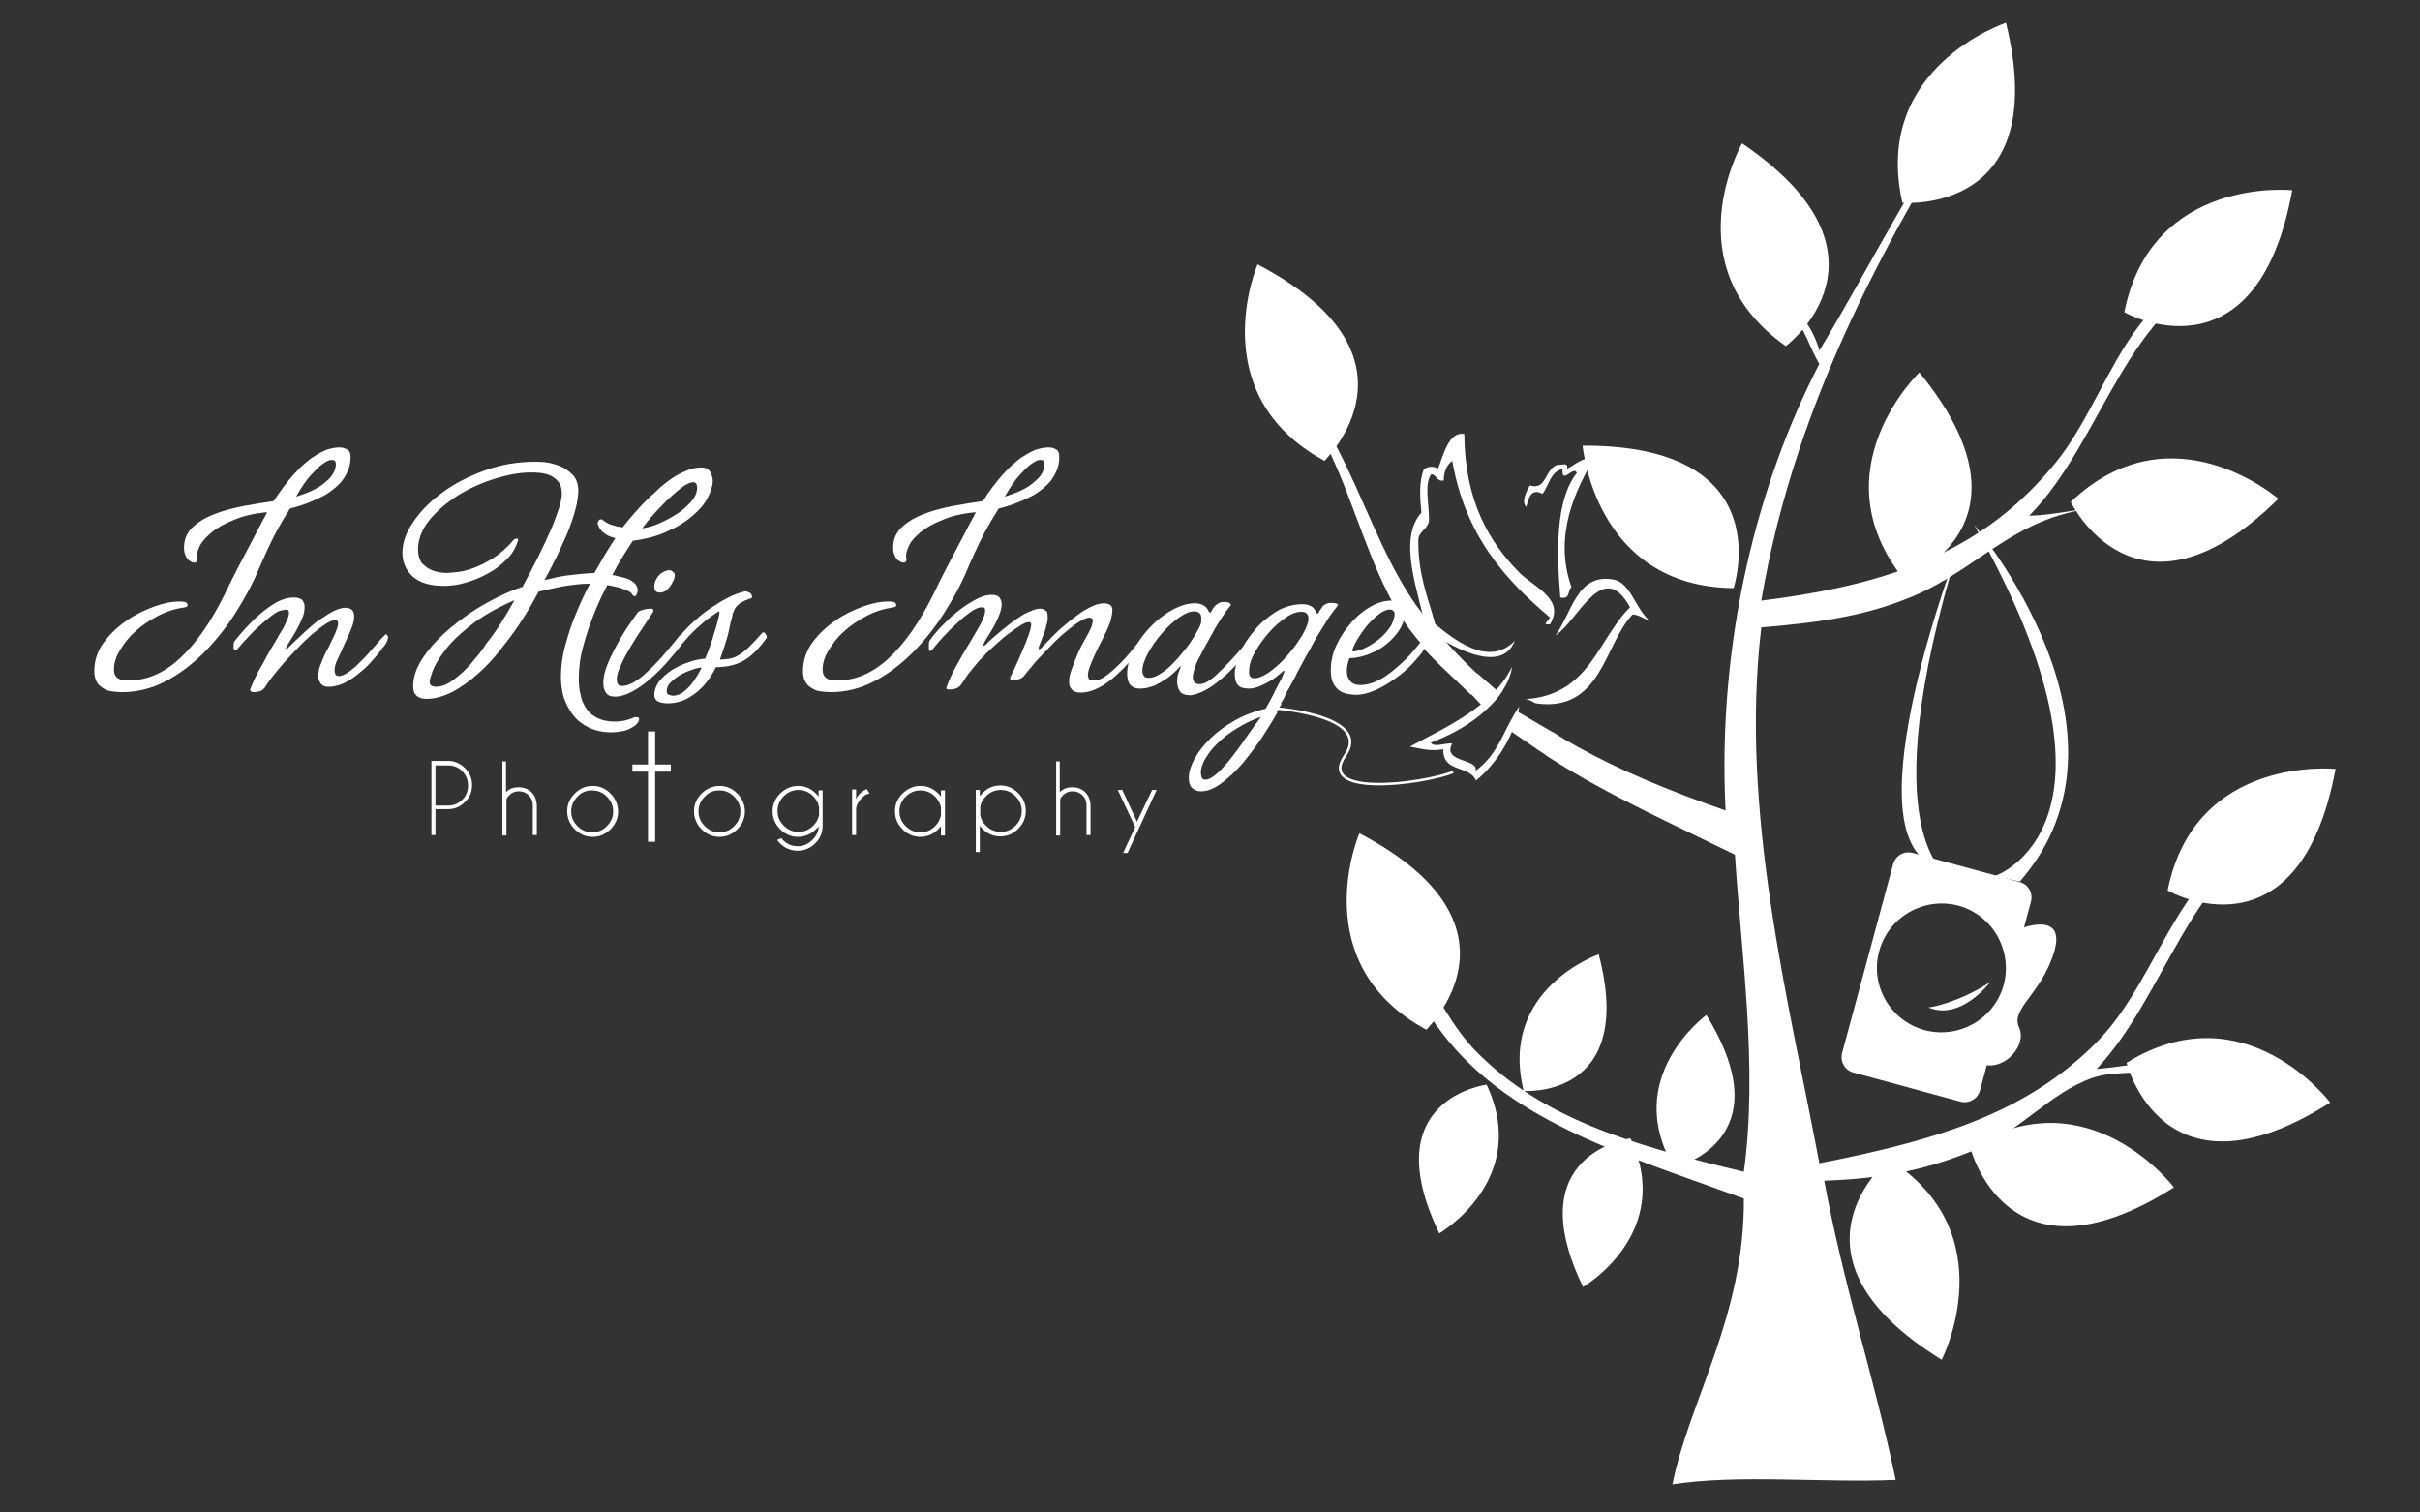 <?xml version="1.0" encoding="utf-8"?>
<!-- Generator: Adobe Illustrator 15.1.0, SVG Export Plug-In . SVG Version: 6.00 Build 0)  -->
<!DOCTYPE svg PUBLIC "-//W3C//DTD SVG 1.1//EN" "http://www.w3.org/Graphics/SVG/1.1/DTD/svg11.dtd">
<svg version="1.1" id="Layer_1" xmlns="http://www.w3.org/2000/svg" xmlns:xlink="http://www.w3.org/1999/xlink" x="0px" y="0px"
	 width="1920px" height="1200px" viewBox="0 0 1920 1200" enable-background="new 0 0 1920 1200" xml:space="preserve">
<rect x="0" y="0" width="1920" height="1200" fill="#333333" stroke="none"/>
<path fill="#FFFFFF" d="M1663.454,848.185c22.675-2.126,43.225-6.378,67.316-7.086c-23.737,14.88-48.538,6.377-70.859,14.172
	c-33.304,11.691-57.042,42.161-92.116,56.687c-35.43,14.526-68.379,23.029-120.461,24.801
	c15.234,82.905,39.682,156.245,56.688,237.379c-57.75,2.479-125.066-4.606-177.148,3.543
	c13.464-66.607,57.396-133.924,56.688-226.75c-96.723-35.43-190.965-62.002-244.464-138.175
	c-23.384-33.304-25.155-79.008-70.859-92.117c51.373,7.44,65.545,75.465,102.746,113.375
	c52.436,53.498,123.649,74.401,212.577,95.659c11.338-83.259-2.126-172.896-7.086-251.55
	c-48.893-24.092-99.557-46.767-144.198-75.11c-1.771-1.063-3.188-2.126-4.96-3.188l-5.669-3.897l-22.675-15.589l5.314-15.589
	l26.572,15.589l2.125,1.062c6.023,3.897,12.4,7.44,18.424,10.983c34.367,19.132,72.985,35.075,117.626,50.664
	c-6.731-136.05,26.218-261.471,74.402-354.296c-7.44-12.4-11.691-28.344-21.258-38.972c7.086-4.606,18.424,16.652,21.258,28.343
	c42.161-69.796,78.653-145.615,127.547-209.034c-68.024,111.249-145.97,243.756-173.605,407.44
	c105.935-13.109,177.856-40.744,233.835-109.832c43.579-53.853,56.334-141.718,141.719-155.89
	c-87.511,32.95-103.454,137.466-162.976,198.406c24.092-0.709,42.515-7.086,66.962-7.086
	c-74.757,1.771-102.746,47.121-159.079,70.859c-35.43,14.88-69.442,20.549-120.461,24.801
	c-17.36,146.678,21.967,296.545,46.059,425.154c100.266-19.486,166.165-42.161,219.663-95.659
	c53.854-53.854,65.899-154.119,155.891-173.605C1737.148,688.396,1719.787,787.954,1663.454,848.185z"/>
<path fill="#FFFFFF" d="M1601.453,737.29c0,0,38.264-15.943,28.344,17.715c-9.921,33.304-34.722,45.35-27.99,59.876
	c6.732,14.172-10.629,33.304-26.572,30.114"/>
<path d="M1221.647,595.926l5.669,3.897C1225.19,598.76,1223.419,597.343,1221.647,595.926L1221.647,595.926z"/>
<path d="M1232.984,581.399l-2.125-1.062l0,0C1231.567,580.69,1232.276,581.045,1232.984,581.399z"/>
<path fill="#FFFFFF" d="M1078.512,661.116c0,0-44.287,103.1,53.145,155.89C1131.656,816.652,1218.459,734.455,1078.512,661.116z"/>
<path fill="#FFFFFF" d="M1591.532,18.069c0,0-106.644,35.075-82.196,142.781C1509.336,160.851,1628.733,171.479,1591.532,18.069z"/>
<path fill="#FFFFFF" d="M1382.144,113.729c0,0-55.625,97.431,34.721,160.85C1416.864,274.579,1512.879,202.657,1382.144,113.729z"/>
<path fill="#FFFFFF" d="M1255.66,353.587c0,0,9.211,111.958,119.752,113.021C1375.412,466.607,1413.676,352.879,1255.66,353.587z"/>
<path fill="#FFFFFF" d="M1818.636,150.93c0,0-111.603-11.692-133.215,96.723C1685.421,248.007,1790.293,306.466,1818.636,150.93z"/>
<path fill="#FFFFFF" d="M1522.799,295.483c0,0-81.134,77.59-12.4,164.039C1510.398,459.521,1622.711,417.715,1522.799,295.483z"/>
<path fill="#FFFFFF" d="M1807.652,395.748c0,0-84.676-73.693-164.747,2.48C1642.905,398.229,1694.986,506.643,1807.652,395.748z"/>
<path fill="#FFFFFF" d="M1853.003,610.098c0,0-111.604-11.692-133.216,96.368C1719.787,706.82,1823.95,765.633,1853.003,610.098z"/>
<path fill="#FFFFFF" d="M1848.751,874.756c0,0-67.671-89.637-161.559-31.532C1687.192,842.87,1715.536,959.433,1848.751,874.756z"/>
<path fill="#FFFFFF" d="M1268.414,757.13c0,0-79.716,27.636-59.521,108.415C1208.893,865.545,1298.529,872.276,1268.414,757.13z"/>
<path fill="#FFFFFF" d="M1353.8,805.314c0,0-68.024,49.602-25.51,121.169C1328.29,926.129,1416.156,906.289,1353.8,805.314z"/>
<path fill="#FFFFFF" d="M1141.931,978.565c0,0,72.985-42.516,37.556-117.98C1179.486,860.585,1090.204,871.567,1141.931,978.565z"/>
<path fill="#FFFFFF" d="M1256.014,1021.081c0,0,72.985-42.516,37.556-117.981C1293.569,903.454,1204.287,914.438,1256.014,1021.081z
	"/>
<g>
	<path fill="#FFFFFF" d="M278.158,362.799c0,3.897-0.708,7.44-2.126,10.629c-1.417,3.188-3.188,6.377-5.314,8.857
		c-2.125,2.48-4.96,4.96-7.794,7.086c-2.834,2.126-5.668,3.897-8.857,5.314c-7.086,3.543-15.234,6.731-24.092,8.857
		c-1.063,1.771-2.126,3.897-3.897,6.377c-1.417,2.48-3.188,5.314-5.314,9.212c-2.126,3.543-4.251,8.149-6.731,13.109
		c-2.48,5.314-5.314,11.337-8.503,18.777c-4.96,12.046-11.337,23.738-18.777,35.43c-7.44,11.691-15.943,22.32-25.155,31.532
		c-9.211,9.212-19.486,17.006-30.469,22.675c-10.983,5.669-22.321,8.503-34.367,8.503c-2.834,0-5.669-0.354-8.503-0.708
		c-2.834-0.354-4.96-1.417-7.085-2.835c-2.126-1.417-3.543-2.834-4.606-4.96s-1.771-4.605-1.771-8.148
		c0-8.149,2.48-15.943,7.44-22.675c4.96-6.732,10.983-12.4,18.069-17.361c7.086-4.96,14.526-8.503,22.321-11.337
		c7.794-2.834,14.172-3.897,19.486-3.897c3.543,0,5.314,0.354,6.023,1.063c0.354,0.708,0.709,1.417,0.709,1.771
		c0,0.708-0.354,1.062-1.063,1.417c-0.354,0-0.708,0.354-1.063,0.354c-7.44,1.062-14.526,3.188-21.258,6.731
		c-6.731,3.543-12.754,7.439-18.069,12.4c-5.314,4.605-9.212,9.92-12.4,15.234c-3.189,5.314-4.606,10.274-4.606,14.881
		c0,3.543,1.063,5.668,3.188,7.086c2.126,1.417,4.606,1.771,7.795,1.771c14.88,0,28.344-5.669,41.098-17.361
		c12.754-11.691,24.446-28.344,35.43-50.31c3.897-8.148,7.794-15.943,11.692-23.384c3.897-7.44,7.44-14.172,10.629-20.194
		c3.188-6.023,5.668-10.983,7.794-14.881c2.125-3.897,3.543-6.377,3.897-7.44c-10.983,1.063-19.84,3.189-26.926,6.378
		c-7.086,2.834-12.755,6.022-17.006,9.565s-7.44,7.086-9.212,10.275c-1.771,3.543-2.48,6.377-2.48,8.503
		c0,1.062,0,2.126,0.354,2.479c0,1.771-0.708,2.835-2.48,2.835c-0.354,0-1.063,0-1.771-0.354c-1.063-0.354-1.771-1.062-2.834-1.771
		c-1.063-1.062-1.771-2.126-2.48-3.897c-0.708-1.417-1.063-3.543-1.063-6.022c0-6.732,2.48-12.047,7.086-16.298
		c4.606-4.252,10.629-7.795,17.36-10.274c7.086-2.835,14.526-4.606,23.029-6.378c8.503-1.417,16.298-2.834,23.738-3.897
		c4.96-7.794,10.274-14.88,15.943-21.258c2.48-2.479,4.96-5.313,7.794-7.794s5.669-4.96,8.857-6.731
		c3.189-2.126,6.023-3.543,9.566-4.96c3.189-1.063,6.732-1.771,9.92-1.771c1.771,0,3.897,0.354,5.669,1.417
		C277.095,357.13,278.158,359.256,278.158,362.799z M266.466,367.759c0-0.708-0.354-1.417-0.708-2.126
		c-0.354-0.354-1.417-0.708-2.834-0.708c-2.125,0-4.605,1.417-7.44,3.543c-2.48,1.771-5.314,4.605-8.857,8.503
		s-7.44,9.566-11.692,17.006c6.023-1.771,11.337-3.896,15.943-6.377c3.897-2.126,7.44-4.96,10.629-8.148
		C264.694,375.908,266.466,372.365,266.466,367.759z"/>
	<path fill="#FFFFFF" d="M307.918,505.58c0,0.709-0.354,1.771-0.708,2.834c-0.354,1.063-1.063,2.48-2.48,4.252
		c-1.417,1.417-2.48,3.188-3.543,4.605c-1.063,1.418-2.48,2.835-3.543,4.252c-4.251,4.96-7.794,8.857-11.692,11.691
		c-3.543,3.189-6.731,5.314-9.92,7.086c-2.834,1.771-5.668,2.835-8.148,3.543c-2.48,0.709-4.606,1.063-6.732,1.063
		c-2.125,0-3.897-0.354-4.96-1.063c-1.063-0.708-2.126-1.771-2.48-2.834c-0.708-1.062-1.063-2.126-1.063-3.188
		c0-1.063,0-1.771,0-2.126c0-3.188,0.708-6.731,2.48-10.274c1.417-3.897,3.189-7.795,5.314-11.338
		c1.771-3.897,3.543-7.44,5.314-10.983c1.417-3.543,2.48-6.377,2.48-8.503c0-1.062-0.354-1.771-0.708-2.126
		c-0.354-0.354-1.063-0.354-1.771-0.354c-2.126,0-4.606,1.062-7.794,3.188c-3.189,2.126-6.377,4.605-10.274,7.794
		c-3.543,3.189-7.44,6.732-11.338,10.983c-3.897,3.897-7.44,7.795-10.983,11.692c-3.189,3.896-6.377,7.439-8.857,10.629
		c-2.48,3.188-4.251,5.668-5.314,7.439c-1.417,2.48-3.189,4.252-5.314,4.606c-2.126,0.708-3.543,0.708-4.606,0.708
		c-1.417,0-2.126-0.354-2.48-1.062c-0.354-0.354-0.354-0.709-0.354-1.062c2.48-6.378,5.669-13.109,9.92-20.195
		c3.897-7.44,7.794-14.172,11.692-20.549c1.417-2.835,3.188-5.314,4.606-7.795c1.062-2.126,2.125-4.252,3.188-6.731
		c1.063-2.126,1.417-4.252,1.417-5.669s-0.708-2.479-1.771-2.479c-0.708,0-2.48,0.354-4.251,0.708
		c-2.125,0.354-4.606,1.771-7.794,4.252c-2.834,2.125-5.314,4.251-8.149,6.731c-2.834,2.479-5.668,4.96-8.149,7.794
		c-2.48,2.48-4.605,4.961-6.731,7.086c-1.771,2.126-3.188,3.897-4.251,4.961c-0.354,0.354-0.708,0.708-1.417,0.708
		c-0.354,0-0.709-0.354-1.063-0.708c0-0.354-0.354-0.354-0.354-0.709v-0.709v-0.354c0-0.354,0-0.354,0-0.709
		c0-0.709,0-1.062,0-1.771s0.354-1.417,0.709-2.126c4.96-6.377,10.274-12.046,15.589-17.36c4.605-4.251,9.566-8.503,15.234-12.046
		c5.669-3.543,10.983-5.314,16.298-5.314c3.188,0,5.314,0.709,6.731,2.126c1.063,1.417,1.771,3.188,1.771,5.314
		c0,3.543-0.708,6.731-2.48,10.274c-1.417,3.543-3.188,6.731-4.96,9.92s-3.543,5.669-4.96,8.149c-1.417,2.125-2.48,3.896-2.48,4.605
		c0,0.354,0,0.354,0.354,0.354c0.708,0,1.063-0.354,1.417-0.709c0.354-0.354,1.417-1.417,2.834-2.834
		c1.771-1.771,3.897-3.897,6.377-6.023c2.48-2.479,5.314-4.96,8.503-7.794c3.189-2.835,6.377-5.314,9.92-7.44
		c3.188-2.126,6.377-4.252,9.566-5.669c3.188-1.417,6.023-2.126,8.503-2.126c1.417,0,3.189,0.354,4.606,1.418
		c1.417,1.062,2.126,2.834,2.126,5.314c0,2.834-0.709,6.377-2.48,10.274c-1.417,3.896-3.188,7.794-5.314,12.046
		c-1.771,4.251-3.543,8.148-5.314,11.691s-2.48,6.731-2.48,9.212c0,0.709,0.354,1.771,0.708,2.834
		c0.354,1.063,1.417,1.418,3.189,1.418c0.708,0,2.125-0.354,3.543-1.063c1.417-0.708,3.543-1.771,6.023-3.897
		c2.48-1.771,5.314-4.605,8.857-8.148s7.794-8.503,12.755-14.172c1.062-1.417,2.125-2.48,3.188-3.543s1.771-1.771,2.126-2.126
		l0.354-0.354c0.354,0,0.708,0.354,0.708,0.709c0,0,0.354,0.354,0.354,0.709C307.918,504.163,307.918,504.871,307.918,505.58z"/>
	<path fill="#FFFFFF" d="M565.491,381.576c0,3.897-1.417,8.149-3.897,13.109c-2.479,4.96-6.377,9.566-11.691,14.172
		s-11.691,8.857-19.84,12.4c-7.795,3.897-17.361,6.377-27.99,7.794c-2.479,3.897-5.314,8.149-8.148,12.755
		c-2.834,4.606-5.669,9.566-8.148,14.526c1.417,0,3.188,0.354,5.314,1.062c2.125,0.354,4.605,1.063,6.731,1.771
		c2.126,0.709,3.897,2.126,5.669,3.543c1.417,1.418,2.479,3.543,2.479,5.669c0,0.709-0.354,1.771-0.708,2.835
		c-0.354,1.062-1.063,1.771-1.771,1.771c-0.354,0-0.709,0-1.063-0.354l-0.354-0.354c-0.354-0.709-1.062-1.771-2.125-2.48
		c-1.063-0.708-2.48-1.417-3.897-1.771c-1.417-0.708-3.188-1.417-4.606-1.771c-1.417-0.354-3.188-0.708-4.605-1.062
		s-3.188-0.709-4.96-1.062c-4.252,8.148-8.149,16.297-11.338,24.8c-2.834,7.44-5.669,15.235-7.794,23.738
		c-2.48,8.503-3.543,17.006-3.543,25.51c0,4.605,0.354,9.211,1.417,13.108c0.708,4.252,2.479,7.795,4.605,10.983
		s5.314,5.669,8.857,7.44s8.149,2.834,14.172,2.834c4.606,0,9.921-1.062,15.235-3.543h0.354c0,0,0.354,0,0.709,0s0.354,0,0.709,0
		c1.062,0,1.771,0.354,1.771,1.417c0,1.417-0.709,2.835-2.126,4.252s-3.188,2.479-5.314,3.543c-2.126,1.062-4.606,1.771-7.086,2.126
		c-2.48,0.354-4.96,0.708-7.44,0.708c-7.086,0-12.755-1.417-18.069-3.897c-4.96-2.479-9.212-5.668-12.4-9.92
		s-5.669-8.857-7.44-14.172c-1.417-5.314-2.125-10.629-2.125-15.943c0-8.148,1.062-16.651,3.543-25.509
		c2.479-8.857,4.96-16.652,8.148-24.093c3.188-8.148,7.086-16.298,11.338-24.446c-7.44,0-14.526,1.063-21.612,2.126
		c-7.086,1.417-13.464,2.834-19.132,4.252c-1.063,1.771-2.835,5.313-5.669,10.274c-2.835,4.96-6.378,10.629-10.629,17.006
		c-4.252,6.377-9.212,12.755-14.526,19.486s-11.337,13.109-17.36,18.424c-6.377,5.668-12.755,10.274-19.84,14.171
		c-7.086,3.543-13.818,5.669-20.904,5.669c-3.188,0-6.023-0.708-7.794-2.479c-1.771-1.417-2.834-3.897-2.834-7.44
		c0-7.795,2.834-15.589,8.503-23.738c5.668-8.148,13.109-15.943,21.612-23.029c8.857-7.439,18.069-13.817,28.344-19.486
		c10.274-5.668,19.486-9.92,28.344-12.754c4.605-8.503,8.857-16.652,12.755-24.446c3.896-7.795,7.086-14.881,9.92-21.258
		c2.834-6.378,4.605-12.047,6.377-17.007c1.418-4.96,2.126-8.503,2.126-10.629c0-4.251-0.708-7.439-2.479-9.565
		c-1.771-2.48-3.897-3.897-6.378-5.314c-2.479-1.063-5.314-1.771-8.148-2.126c-2.835-0.354-5.669-0.354-8.149-0.354
		c-8.148,0-17.714,1.771-27.989,4.96c-10.275,3.189-19.841,7.44-29.052,13.109c-8.857,5.669-16.652,12.046-22.675,19.486
		c-6.023,7.44-9.212,15.234-9.212,23.737c0,2.126,0.354,4.606,1.063,6.732c0.708,2.125,1.771,4.251,3.897,5.668
		c1.771,1.771,4.252,3.189,7.086,4.252c2.834,1.062,6.732,1.771,10.983,1.771c1.771,0,4.606-0.354,8.149-0.709
		c3.542-0.354,8.148-1.417,12.754-3.188c4.96-1.771,9.92-4.251,15.589-7.794c5.669-3.543,11.338-8.504,16.652-14.881
		c0,0,0.354-0.354,0.708-0.354c0.354,0,0.709-0.354,1.417-0.354c0.709,0,1.063,0.354,1.063,1.063c0,0.354,0,1.062-0.354,1.417
		c-1.771,5.314-4.605,10.274-9.212,14.526c-4.251,4.251-9.211,8.148-14.88,10.983c-5.669,3.188-11.338,5.314-17.361,7.086
		s-11.691,2.479-17.006,2.479c-10.983,0-19.132-2.479-24.801-7.44c-5.314-4.96-8.149-11.337-8.149-18.777
		c0-7.795,2.834-16.298,8.857-24.801c5.669-8.503,13.463-16.298,23.384-23.384c9.565-7.086,20.903-12.754,33.658-17.36
		c12.754-4.605,25.864-6.731,40.036-6.731c1.062,0,3.543,0,7.086,0.354s7.44,1.417,11.337,2.834
		c3.897,1.417,7.44,3.897,10.629,7.086c3.189,3.188,4.606,7.795,4.606,13.464c0,1.062-0.354,3.188-0.709,6.377
		s-1.417,7.44-3.188,13.108c-1.771,5.669-4.252,12.755-8.148,20.904c-3.543,8.148-8.504,18.423-14.881,29.761
		c3.543-0.709,6.731-1.417,9.212-2.126c2.479-0.354,4.96-1.063,7.794-1.417c2.835-0.354,5.669-0.709,9.212-1.063
		s7.795-0.708,13.464-1.062c6.022-10.629,11.337-19.841,16.651-27.635c-3.188-0.709-6.022-1.771-7.794-3.189
		c-1.771-1.062-3.189-2.479-4.252-3.896c-1.062-1.418-1.771-3.189-2.126-4.961c0.709-1.771,1.417-2.834,2.48-2.834
		c0.354,0,1.062,0,1.417,0.354l0.354,0.354c2.479,1.771,4.96,3.188,7.44,3.896c2.479,0.709,5.314,1.418,8.148,1.771
		c7.086-8.857,14.172-17.006,21.258-23.737c3.188-2.834,6.377-5.669,9.565-8.857c3.543-2.834,6.731-5.314,10.629-7.795
		c3.543-2.125,7.44-3.896,10.983-5.314c3.543-1.417,7.086-1.771,10.274-1.771c2.126,0,3.897,0.354,4.96,1.418
		c1.063,0.708,1.771,1.771,2.48,2.834C565.137,378.388,565.491,379.805,565.491,381.576z M408.185,476.174
		c-14.526,6.377-26.218,13.108-35.076,20.194s-15.589,13.464-20.195,19.841c-4.606,6.023-7.794,11.338-9.566,15.943
		c-1.417,4.252-2.48,7.086-2.48,8.503c0,1.771,0.708,3.188,1.771,3.543c1.062,0.354,2.125,0.709,3.543,0.709
		c3.188,0,6.377-1.063,9.566-2.835c3.543-2.125,6.731-4.605,10.274-7.794s7.086-6.731,10.275-10.983
		c3.543-3.897,6.731-8.148,9.566-12.755C394.012,500.62,401.099,488.929,408.185,476.174z M553.092,386.891
		c0-0.708,0-1.417-0.354-2.125c-0.354-1.418-1.063-2.126-2.48-2.126c-2.834,0-6.731,1.771-11.337,5.669
		c-4.606,3.896-9.212,7.794-13.464,12.4c-5.314,5.314-10.629,11.337-15.943,18.423c3.543-0.354,7.795-1.417,12.755-3.543
		s9.566-4.605,14.172-7.44c4.605-2.834,8.503-6.377,11.691-9.92C551.674,394.331,553.092,390.434,553.092,386.891z"/>
	<path fill="#FFFFFF" d="M541.754,507.706c0,0.708-0.354,1.417-0.709,2.479c-0.354,1.063-1.062,2.126-2.125,3.543
		c-2.835,3.897-6.732,8.149-10.629,12.755c-4.252,4.606-8.504,8.857-13.109,12.755s-9.212,7.086-13.817,9.566
		c-4.606,2.479-9.212,3.896-13.464,3.896c-3.543,0-6.022-1.062-7.439-3.543c-1.418-2.125-1.771-4.605-1.771-7.439
		c0-4.961,1.417-10.629,4.251-17.007c2.835-6.377,6.023-12.4,9.212-18.069c3.897-6.731,8.503-13.463,13.463-20.194
		c0.354-0.709,1.063-1.417,2.126-1.771c0.709-0.354,1.771-0.709,3.188-1.062c1.418-0.354,3.189-0.709,5.669-0.709
		c1.417,0,1.771,0.709,1.771,1.417c0,0.354,0,0.709-0.354,1.417c-1.771,2.835-4.251,6.378-7.439,11.338
		c-3.189,4.605-6.378,9.565-9.566,14.88s-6.023,10.275-8.148,15.235c-2.48,4.96-3.543,8.857-3.543,12.046
		c0,1.062,0.354,2.126,0.708,3.188s1.771,1.771,3.543,1.771c0.709,0,1.771,0,2.835-0.354c1.062,0,2.479-0.708,4.251-1.417
		c1.771-0.708,3.897-2.126,6.378-3.897c2.479-1.771,5.314-4.251,8.148-7.086c1.771-1.417,3.188-3.188,4.96-4.96
		s3.543-3.543,5.314-5.669c1.771-2.125,3.897-4.605,6.023-7.086c2.126-2.479,4.605-5.668,7.44-8.857c0,0,0-0.354,0.354-0.354
		l0.354-0.354c0,0,0.354,0,0.709,0.354l0.708,0.708C541.754,505.58,541.754,506.643,541.754,507.706z M535.377,456.688
		c0,0.708-0.354,1.771-0.709,3.188c-0.709,1.417-1.417,2.834-2.48,4.605c-1.062,1.418-2.125,2.835-3.543,3.897
		c-1.417,1.063-3.188,1.771-5.314,1.771c-2.834,0-4.251-1.771-4.251-4.96c0-1.417,0.354-3.188,1.062-4.605
		c0.709-1.771,1.771-3.189,2.835-4.252c1.062-1.417,2.479-2.126,3.896-2.834c1.418-0.709,2.835-1.063,3.897-1.063
		c1.417,0,2.48,0.354,3.188,1.417C535.022,454.207,535.377,455.271,535.377,456.688z"/>
	<path fill="#FFFFFF" d="M608.361,505.935c-6.023,8.503-12.046,14.526-18.069,18.069c-6.022,3.543-13.463,5.314-22.32,5.314
		c-2.48,5.314-5.669,9.92-9.212,14.172c-3.188,3.543-7.086,7.086-12.046,9.92c-4.605,2.834-10.629,4.605-17.006,4.605
		c-3.543,0-6.378-0.708-8.149-1.771c-1.771-1.417-2.479-2.834-2.479-4.96c0-3.543,1.417-7.086,3.543-10.274
		c2.479-3.188,5.669-6.023,9.565-8.857c3.897-2.48,8.149-4.605,13.109-6.377c4.605-1.771,9.565-2.835,14.172-3.189
		c2.125-4.96,3.896-9.92,5.314-14.171c1.417-4.606,2.479-8.149,3.543-11.692c1.062-3.897,2.125-7.44,2.479-10.629
		c0-0.708-0.354-1.062-0.708-1.062c0,0-0.354,0-0.354,0.354c-1.417,0.708-3.188,2.125-5.314,3.543
		c-2.126,1.417-3.897,2.834-6.023,4.605s-3.897,3.543-5.669,4.96c-1.771,1.771-3.188,3.188-4.605,4.606
		c-1.417,1.417-2.834,2.834-3.897,4.251c-1.062,1.417-2.126,2.48-3.188,3.543c-1.062,1.417-1.771,2.48-2.834,3.543
		c-0.354,0.354-0.709,0.709-1.417,0.709c-0.354,0-0.709-0.354-1.063-0.709c0-0.354-0.354-0.354-0.354-0.708v-0.001
		c0,0,0-0.354,0-0.708s0-0.354,0-0.709c0-1.417,0.354-2.834,1.063-4.251c0.354-0.709,1.062-1.417,1.771-2.48
		c0.708-0.708,1.417-1.417,2.479-2.479c1.063-1.063,1.771-2.126,3.188-3.543c2.126-2.48,4.961-4.961,8.504-8.149
		s7.086-6.022,11.337-8.857c4.252-2.834,8.503-5.669,13.464-8.148c4.605-2.48,9.565-4.252,14.172-5.314
		c0.708,0,1.771,0.354,3.188,1.062c1.417,0.709,2.126,1.771,2.126,3.543c0,0,0,0.354-0.354,0.709s-1.063,0.708-1.771,0.708
		c-2.126,0.709-3.897,1.418-5.669,2.48c-1.417,0.709-2.834,1.771-4.252,3.188c-1.417,1.417-2.125,3.188-2.834,4.96
		c-0.354,0.709-0.709,1.771-0.709,2.835c-0.354,0.708-0.354,1.771-0.708,2.834s-0.354,1.771-0.709,2.48
		c-1.062,5.314-2.126,10.629-3.897,15.589c-1.417,4.96-3.188,9.565-4.605,13.817c2.834,0,5.314-0.354,7.795-0.709
		c2.479-0.354,4.605-1.417,7.086-2.834c2.479-1.417,5.314-3.543,8.148-6.377c2.834-2.835,6.377-6.378,10.274-10.983l0.354-0.354
		c0,0,0.354-0.354,0.709-0.354c0.708,0,1.062,0.354,1.417,0.709s0.708,0.708,0.708,1.417
		C608.361,503.809,608.361,504.871,608.361,505.935z M556.635,529.672c-1.418,0-3.543,0.354-6.732,1.418
		c-3.188,1.062-6.022,2.125-9.211,3.896c-3.189,1.771-5.669,3.543-8.149,6.023c-2.479,2.126-3.543,4.605-3.543,7.44
		c0,1.417,0.354,2.126,1.063,2.479c0.708,0.354,1.771,0.709,3.543,1.063c3.188,0,6.377-1.063,9.211-3.543
		c2.835-2.126,5.314-4.96,7.44-7.795C552.383,537.467,554.863,533.569,556.635,529.672z"/>
	<path fill="#FFFFFF" d="M840.425,362.799c0,3.897-0.708,7.44-2.126,10.629c-1.417,3.188-3.188,6.377-5.314,8.857
		c-2.125,2.48-4.959,4.96-7.794,7.086c-2.834,2.126-5.669,3.897-8.857,5.314c-7.086,3.543-15.234,6.731-24.092,8.857
		c-1.063,1.771-2.126,3.897-3.897,6.377c-1.417,2.48-3.188,5.314-5.314,9.212c-2.126,3.543-4.252,8.149-6.731,13.109
		c-2.48,5.314-5.314,11.337-8.503,18.777c-4.961,12.046-11.338,23.738-18.778,35.43s-15.943,22.32-25.155,31.532
		c-9.211,9.212-19.486,17.006-30.469,22.675c-10.983,5.669-22.32,8.503-34.367,8.503c-2.834,0-5.668-0.354-8.503-0.708
		c-2.834-0.354-4.96-1.417-7.086-2.835c-2.126-1.417-3.543-2.834-4.605-4.96c-1.063-2.126-1.771-4.605-1.771-8.148
		c0-8.149,2.479-15.943,7.44-22.675c4.96-6.732,10.982-12.4,18.068-17.361c7.086-4.96,14.526-8.503,22.321-11.337
		c7.794-2.834,14.172-3.897,19.486-3.897c3.543,0,5.314,0.354,6.022,1.063c0.354,0.708,0.709,1.417,0.709,1.771
		c0,0.708-0.354,1.062-1.063,1.417c-0.354,0-0.708,0.354-1.062,0.354c-7.44,1.062-14.526,3.188-21.258,6.731
		s-12.755,7.439-18.069,12.4c-5.314,4.605-9.211,9.92-12.4,15.234c-3.188,5.314-4.605,10.274-4.605,14.881
		c0,3.543,1.062,5.668,3.188,7.086c2.126,1.417,4.606,1.771,7.795,1.771c14.88,0,28.343-5.669,41.098-17.361
		c12.755-11.691,24.446-28.344,35.43-50.31c3.897-8.148,7.795-15.943,11.692-23.384c3.896-7.44,7.439-14.172,10.629-20.194
		c3.188-6.023,5.668-10.983,7.794-14.881s3.543-6.377,3.897-7.44c-10.983,1.063-19.841,3.189-26.927,6.378
		c-7.086,2.834-12.755,6.022-17.006,9.565c-4.252,3.543-7.44,7.086-8.857,10.275c-1.771,3.543-2.48,6.377-2.48,8.503
		c0,1.062,0,2.126,0.354,2.479c0,1.771-0.709,2.835-2.48,2.835c-0.354,0-1.062,0-1.771-0.354c-0.708-0.354-1.771-1.062-2.834-1.771
		c-1.062-1.062-1.771-2.126-2.48-3.897c-0.708-1.417-1.062-3.543-1.062-6.022c0-6.732,2.48-12.047,7.086-16.298
		c4.605-4.252,10.629-7.795,17.36-10.274c7.086-2.835,14.526-4.606,23.029-6.378c8.503-1.417,16.298-2.834,23.738-3.897
		c4.96-7.794,10.274-14.88,15.943-21.258c2.479-2.479,4.96-5.313,7.794-7.794c2.835-2.48,5.669-4.96,8.857-6.731
		c3.188-2.126,6.023-3.543,9.566-4.96c3.188-1.063,6.731-1.771,9.92-1.771c1.771,0,3.897,0.354,5.669,1.417
		C839.362,357.13,840.425,359.256,840.425,362.799z M828.733,367.759c0-0.708-0.354-1.417-0.708-2.126
		c-0.354-0.354-1.418-0.708-2.835-0.708c-2.126,0-4.605,1.417-7.44,3.543c-2.479,1.771-5.314,4.605-8.857,8.503
		s-7.439,9.566-11.691,17.006c6.023-1.771,11.338-3.896,15.943-6.377c3.897-2.126,7.44-4.96,10.629-8.148
		C826.962,375.908,828.733,372.365,828.733,367.759z"/>
	<path fill="#FFFFFF" d="M909.867,505.58c0,0.709-0.354,1.771-0.709,2.834c-0.354,1.063-1.062,2.48-2.479,4.252
		c-9.921,12.755-19.132,21.967-26.927,27.989c-7.795,5.669-15.234,8.857-22.32,8.857c-2.126,0-3.897-0.354-5.314-1.062
		c-1.418-0.709-2.126-1.771-2.835-2.835c-0.708-1.062-0.708-2.125-1.062-3.188c0-1.062,0-1.771,0-2.126
		c0-2.479,0.708-5.668,2.126-9.565c1.417-3.897,2.834-7.44,4.251-10.983c1.771-4.252,3.897-8.503,6.378-12.755
		c2.479-4.251,3.896-7.44,4.96-9.565c0.708-2.126,1.062-3.897,1.062-4.961c0-0.708,0-1.062-0.354-1.417l-0.354-0.354
		c-0.354-0.354-1.063-0.708-1.771-0.708c-2.126,0-4.606,1.062-7.44,2.834c-3.188,1.771-6.378,4.252-9.921,7.086
		c-3.543,2.835-7.086,6.023-10.629,9.566s-6.731,7.086-9.92,10.274s-6.023,6.377-8.148,9.212c-2.48,2.834-4.252,4.96-5.314,6.377
		c-1.418,2.126-3.189,3.188-4.961,3.543s-3.188,0.709-4.251,0.709c-0.354,0-0.354,0-0.709,0s-0.354,0-0.354,0h0.001
		c-1.063,0-1.417-0.354-1.417-1.417c0-0.354,0-1.063,0.354-1.418c0-0.354,0.354-0.354,0.354-0.708
		c3.897-7.795,6.731-14.526,8.857-19.486s3.897-9.212,4.96-12.4c1.063-3.188,1.771-5.314,1.771-6.378
		c0.354-1.062,0.354-1.771,0.354-2.125c0-1.418-0.708-2.126-1.771-2.126c-1.417,0-3.543,0.708-6.377,2.479
		c-2.835,1.771-6.023,3.897-9.212,6.378c-3.543,2.479-7.086,5.669-10.629,8.857c-3.897,3.543-7.44,6.731-10.629,10.274
		c-3.543,3.543-6.377,7.086-9.212,10.629c-2.834,3.543-4.96,6.731-6.731,9.566c-1.417,2.479-3.188,3.896-5.314,4.605
		c-2.126,0.708-3.543,0.708-4.605,0.708c-1.418,0-2.126-0.354-2.48-0.354c-0.354-0.354-0.354-0.709-0.354-1.063
		c2.126-5.669,4.606-11.691,8.149-17.715c3.543-6.377,6.731-12.046,10.274-17.715c3.188-5.668,6.377-10.629,8.857-15.234
		c2.479-4.605,3.543-8.148,3.543-10.629c0-1.062-0.354-1.771-0.709-2.126s-1.417-0.354-2.479-0.354
		c-1.771,0-4.252,1.063-7.086,2.835c-3.189,2.126-6.378,4.605-9.921,7.794c-3.543,3.189-7.44,6.732-10.983,10.629
		c-3.896,3.897-7.086,7.795-10.274,11.692c-0.354,0.354-0.708,0.708-1.062,1.062s-0.709,0.709-1.063,0.709
		c-0.708,0-1.062-0.709-1.062-1.771c0-1.063,0-2.126,0-2.835c0-0.708,0-1.062,0-1.771c0-0.708,0.354-1.417,0.709-2.126
		c1.771-2.479,4.251-5.668,8.148-9.92c3.897-3.897,7.795-8.148,12.755-12.046c4.605-3.897,9.565-7.086,14.526-9.92
		c4.96-2.835,9.565-4.252,13.817-4.252c2.834,0,4.96,0.709,6.022,2.126c1.063,1.417,1.771,3.188,1.771,5.314
		c0,2.479-0.708,5.314-1.771,8.148c-1.062,2.835-2.479,5.669-3.896,8.503c-1.418,2.835-3.189,5.314-4.606,7.795
		c-1.417,2.479-2.834,4.251-3.543,6.022c0,0,0,0.354-0.354,0.709c-0.354,0.709-0.354,1.062-0.354,1.417s0,0.354,0.354,0.354
		c0.354,0,0.709-0.354,1.418-0.709c0.354-0.354,1.062-1.062,2.834-2.834c1.417-1.417,3.543-3.188,6.023-5.314
		c2.479-2.126,4.959-4.251,8.148-6.731c3.188-2.48,6.022-4.605,9.212-6.731c3.188-2.126,6.022-3.897,9.211-4.96
		c2.835-1.418,5.669-2.126,7.795-2.126c1.417,0,2.834,0.354,4.251,1.417c1.418,0.709,1.771,2.48,1.771,5.314
		c0,1.417,0,2.48-0.354,3.897c-0.354,1.062-0.709,2.834-1.063,4.251c-0.354,1.771-1.062,3.897-2.126,6.378
		c-1.062,2.479-2.125,5.669-3.543,9.212v0.354v0.354v0.354c0,0.354,0,0.709,0.354,0.709s0.709-0.354,1.417-0.709
		c3.189-3.543,6.378-6.377,8.857-9.212c2.835-2.834,5.669-5.669,9.212-8.503c3.543-3.188,7.086-6.023,10.629-8.503
		c3.543-2.835,7.44-4.96,10.983-6.731s7.086-2.835,10.274-2.835c1.417,0,3.188,0.354,4.606,1.063
		c1.417,0.708,2.125,2.479,2.125,4.605c0,1.417-0.354,3.543-1.062,6.731s-2.834,8.149-6.023,14.526
		c-2.125,4.252-4.251,8.148-6.022,12.046c-1.417,3.188-3.188,6.731-4.252,9.921c-1.417,3.543-2.126,6.022-2.126,8.148
		c0,0.709,0.354,1.771,0.709,2.834c0.354,1.063,1.771,1.418,3.543,1.418c1.062,0,2.48-0.354,4.252-0.709s4.251-1.771,7.086-3.897
		c2.834-2.126,6.377-5.314,10.629-9.565c4.251-4.252,9.211-10.275,15.234-17.715c1.062-1.418,2.126-2.48,3.188-3.543
		c1.063-1.063,1.771-1.771,2.126-2.126l0.354-0.354c0.354,0,0.708,0.354,0.708,0.709c0,0,0.354,0.354,0.354,0.708
		C909.867,504.163,909.867,504.871,909.867,505.58z"/>
	<path fill="#FFFFFF" d="M994.544,507.706c0,0.708,0,1.417-0.354,2.479c-0.354,1.063-1.062,2.126-2.126,3.543
		c-6.731,8.857-13.108,15.943-18.423,20.904c-5.669,4.96-10.275,8.857-14.526,11.337c-3.897,2.48-7.44,3.897-9.921,4.606
		c-2.479,0.708-3.896,1.062-4.605,1.062c-4.251,0-7.086-1.062-8.503-3.188s-2.126-4.606-2.126-7.44c0-3.188,0.354-6.023,1.418-8.148
		c0.708-2.126,1.417-3.543,1.417-3.897s0-0.354-0.354-0.354l-0.354,0.354l-0.354,0.354c-3.543,3.896-7.086,7.086-10.274,9.211
		c-3.188,2.126-6.377,3.897-9.212,5.314c-2.834,1.063-5.314,1.771-7.086,2.126c-2.125,0.354-3.543,0.354-4.605,0.354
		c-2.126,0-3.897-0.354-5.314-1.062c-1.417-0.709-2.48-1.771-3.188-2.835c-0.709-1.062-1.063-2.479-1.417-3.897
		c-0.354-1.417-0.354-2.834-0.354-4.251c0-5.669,1.771-11.692,4.96-18.069s7.44-12.4,12.755-18.069s10.983-10.274,17.36-13.817
		s12.4-5.669,18.423-5.669c2.48,0,4.606,0.354,6.731,1.417c2.126,1.063,3.543,2.835,4.606,5.314c0,0,0,0.354,0.354,0.354
		c0.354,0.354,0.354,0.354,0.708,0.354c0,0,0.354-0.354,0.709-0.708c1.062-2.126,2.479-4.252,4.251-5.669s3.543-2.126,5.669-2.126
		c0.709,0,2.126,0,3.543,0.354s2.126,1.062,2.126,1.771v0.708c0,0,0,0.354-0.354,0.354c-2.479,2.835-4.96,6.378-7.44,10.274
		c-2.479,3.897-4.96,7.795-6.731,11.338c-2.479,4.251-4.605,8.503-7.086,12.755c-1.417,2.834-2.834,5.668-4.251,8.148
		c-1.063,2.126-2.126,4.605-2.834,7.086c-0.709,2.48-1.418,4.96-1.418,6.731c0,1.417,0.354,2.835,1.062,3.897
		c0.709,1.062,2.126,1.771,4.252,1.771c1.417,0,3.188-0.354,5.314-1.417c2.126-1.063,4.605-2.835,7.795-5.669
		c3.188-2.834,7.086-6.731,11.691-11.691c4.605-4.961,10.274-11.338,16.652-19.133c0,0,0-0.354,0.354-0.354
		c0,0,0.354-0.354,0.709-0.354c0,0,0.354,0.354,1.062,0.708C994.189,505.935,994.544,506.643,994.544,507.706z M953.091,490.699
		c0-2.479-0.708-3.896-1.771-4.605c-1.062-0.708-2.479-1.062-3.897-1.062c-3.542,0-7.439,1.771-12.045,4.96
		c-4.606,3.188-9.212,7.44-13.464,12.4c-4.251,4.96-7.794,9.92-10.983,15.589c-2.834,5.314-4.605,10.274-4.605,14.172
		c0,1.417,0.354,2.834,1.062,3.897c0.709,1.417,2.126,1.771,4.252,1.771c2.48,0,5.669-1.063,8.857-3.188
		c3.543-2.126,7.086-4.961,10.629-8.857c3.543-3.543,7.086-7.795,10.983-12.755c3.542-4.96,6.731-9.921,9.565-15.589
		c0.709-1.418,1.062-2.835,1.417-3.897C952.736,492.825,953.091,491.763,953.091,490.699z"/>
	<path fill="#FFFFFF" d="M1013.676,564.394c0.709-2.126,1.771-3.897,3.188-6.023c-0.354,0-0.708,0-0.708,0
		c1.417-2.479,2.834-4.605,3.543-6.731c1.062-2.126,1.771-3.897,2.834-5.314l2.48-4.605c1.771-3.189,3.543-6.378,4.96-9.566
		c1.771-3.188,3.188-6.023,4.605-8.503c1.417-2.835,3.188-5.669,4.605-8.149c2.126-4.251,4.606-8.503,7.086-12.754
		c2.126-3.543,4.606-7.44,7.086-11.338c2.48-3.897,5.314-7.44,7.44-10.274l0.354-0.354c0,0,0.354-0.354,0.354-0.708
		c0-1.063-1.771-1.771-5.314-1.771c-0.709,0-1.771,0-2.834,0.354c-1.063,0.354-1.771,0.709-2.835,1.418
		c-0.708,0.354-1.062,1.062-1.417,1.417c-0.354,0.708-1.062,1.417-1.417,2.126c-0.709,0.708-1.063,1.417-1.417,2.479
		c-0.354,0.354-0.709,0.709-1.063,0.709c0,0-0.354,0-0.708-0.354l-0.354-0.354c-0.709-2.479-2.126-4.251-4.252-5.314
		c-2.126-1.062-4.251-1.417-6.731-1.417c-7.44,0-14.526,2.126-20.903,6.023c-6.378,4.251-12.4,8.856-17.007,14.88
		c-4.96,5.669-8.857,11.691-11.337,18.069c-2.834,6.377-4.252,11.691-4.252,15.943c0,4.251,0.709,7.086,2.48,9.212
		c1.771,2.125,4.96,2.834,9.212,2.834c2.479,0,4.96-0.709,7.794-1.771c2.48-1.062,5.314-2.48,8.503-4.252
		c3.189-1.771,6.732-4.605,10.275-7.794l0.708-0.354c0.354,0,0.354,0.354,0.354,0.709c0,0-0.354,1.062-1.062,2.834
		c-0.709,1.771-1.771,3.897-3.188,6.377c-1.417,2.48-2.835,5.669-4.606,9.212s-3.896,7.086-6.022,10.983
		c-9.212,2.126-17.36,5.314-24.801,9.566c-7.44,4.251-13.817,8.857-19.132,14.172s-9.566,10.629-12.4,15.942
		c-2.835,5.314-4.606,10.275-4.606,14.881c0,4.252,1.063,7.086,2.835,8.503c2.125,1.771,4.251,2.48,6.731,2.48
		c5.314,0,10.629-2.126,16.298-6.378c5.668-4.251,11.337-9.565,16.651-15.589c5.314-6.377,10.274-13.108,15.235-20.194
		c4.605-7.086,8.857-13.817,12.4-20.195C1012.967,564.394,1013.321,564.394,1013.676,564.394z M1013.321,528.255
		c-3.188,2.835-6.377,5.314-9.565,7.086c-3.189,1.771-6.023,2.835-8.504,2.835c-1.771,0-3.188-0.709-3.543-1.771
		c-0.708-1.063-0.708-2.126-0.708-3.543c0-4.606,1.417-9.921,4.605-15.235c2.835-5.314,6.731-10.629,10.983-15.589
		s8.857-8.857,13.463-12.046c4.606-3.188,8.857-4.605,12.4-4.605c3.897,0,5.669,1.771,5.669,5.668c0,1.771-0.709,4.252-2.126,7.44
		s-3.188,6.378-5.669,9.921c-2.126,3.543-4.96,6.731-7.794,10.274S1016.51,525.421,1013.321,528.255z M982.852,593.445
		c-2.479,3.188-4.96,6.378-7.086,9.212c-2.479,3.188-4.96,5.669-7.086,8.148c-2.479,2.48-4.605,4.252-6.731,5.669
		s-3.897,2.126-5.669,2.126c-1.417,0-2.479-0.709-2.834-1.771c-0.354-1.417-0.709-2.48-0.709-3.543
		c0-3.543,1.063-7.086,3.543-11.338c2.48-4.251,5.669-8.503,9.921-12.399c4.251-4.252,9.212-8.149,15.234-11.692
		c5.669-3.543,12.046-6.731,19.132-9.212C993.835,577.502,988.166,586.005,982.852,593.445z"/>
	<path fill="#FFFFFF" d="M1133.428,507.706c0,0.708-0.354,1.771-1.062,3.188c-0.709,1.417-1.418,2.834-2.48,4.252
		c-2.126,3.543-5.314,7.086-9.212,11.337c-3.897,4.252-8.503,8.149-13.463,11.692s-9.92,6.731-15.589,9.211
		c-5.314,2.48-10.983,3.897-16.298,3.897c-1.771,0-3.543-0.354-6.023-0.708c-2.125-0.354-4.251-1.063-6.377-2.48
		s-3.543-3.188-4.96-5.669c-1.417-2.479-2.126-6.022-2.126-10.629c0-6.731,1.417-13.463,4.605-20.194
		c3.189-6.731,7.086-12.4,11.692-17.715c4.605-5.314,9.92-9.566,15.589-12.755s10.983-4.605,16.298-4.605
		c2.834,0,5.314,0.708,7.439,2.125c2.126,1.418,3.189,3.897,3.189,7.795c0,3.543-1.063,7.086-3.189,11.337
		c-2.125,3.897-5.314,7.795-9.211,11.338c-3.897,3.543-8.504,6.731-13.818,8.857c-5.314,2.48-10.982,3.897-17.36,4.252h-0.354
		l-0.354,0.708c-1.063,3.188-1.771,6.378-1.771,9.212c0,2.126,0.354,4.252,1.062,5.669c0.709,1.417,1.417,2.479,2.48,3.543
		c1.062,0.708,2.125,1.417,3.543,1.771c1.417,0.354,2.479,0.354,3.543,0.354c2.479,0,5.314-0.354,8.857-1.418
		c3.188-1.062,7.086-2.834,11.337-5.668c4.252-2.835,8.857-6.732,14.172-11.692s10.983-11.691,17.007-19.841
		c0-0.354,0.354-0.354,0.354-0.708c0.354-0.354,0.709-0.354,0.709-0.354c0.354,0,0.709,0.354,1.062,0.709
		C1133.073,505.935,1133.428,506.643,1133.428,507.706z M1106.501,486.803c0-0.709-0.354-1.417-1.062-2.126
		s-1.417-1.063-2.834-1.063c-2.835,0-5.669,1.418-8.857,3.897c-3.188,2.48-6.378,5.669-9.212,8.857
		c-2.834,3.543-5.314,7.086-7.44,10.629s-3.543,6.731-4.251,8.857c0,0.354,0,0.354,0.354,0.709l0.354,0.354
		c3.897-0.354,7.795-1.771,11.692-3.897c3.896-2.126,7.439-4.606,10.628-7.44c3.189-2.834,5.669-6.023,7.795-9.212
		C1105.438,492.825,1106.501,489.637,1106.501,486.803z"/>
	<path fill="none" stroke="#FFFFFF" stroke-width="2" stroke-miterlimit="10" d="M1007.299,561.559c0,0,82.551,4.96,59.876,37.91
		c-22.675,32.949,59.876,23.029,85.739,13.108"/>
</g>
<g>
	<path fill="#FFFFFF" d="M345.474,642.338v20.195h-3.188V603.72h15.235c4.606,0.709,8.149,2.48,11.337,5.669
		c3.897,3.897,5.669,8.149,5.669,13.463c0,5.314-1.771,9.921-5.669,13.464c-3.897,3.897-8.149,5.669-13.463,5.669h-9.92V642.338z
		 M345.474,607.617v31.532h9.92c4.251,0,8.149-1.417,11.337-4.605c3.189-3.188,4.606-6.731,4.606-11.338
		c0-4.251-1.417-8.148-4.606-11.337c-3.188-3.188-6.731-4.606-11.337-4.606h-9.92V607.617z"/>
	<path fill="#FFFFFF" d="M398.264,604.074h3.189v24.446c2.834-2.834,6.022-3.897,9.92-3.897c4.252,0,7.794,1.418,10.274,3.897
		c2.835,2.835,3.897,6.023,4.252,9.921v24.092h-3.189v-23.738c0-3.188-1.062-5.668-3.188-7.794c-2.125-2.126-4.96-3.188-7.794-3.188
		c-3.188,0-5.669,1.062-7.795,3.188c-1.062,1.062-1.771,2.126-2.126,3.188v28.698h-3.188v-58.813H398.264z"/>
	<path fill="#FFFFFF" d="M470.186,623.561c5.669,0,10.275,2.126,14.172,6.023c3.897,3.896,6.023,8.857,6.023,14.172
		c0,5.668-2.126,10.274-6.023,14.172c-3.896,3.896-8.503,6.022-14.172,6.022c-5.668,0-10.274-2.126-14.172-6.022
		c-3.896-3.897-6.022-8.857-6.022-14.172c0-5.669,2.126-10.275,6.022-14.172C459.911,625.687,464.518,623.561,470.186,623.561z
		 M458.14,632.063c-3.188,3.188-4.96,7.086-4.96,11.692c0,4.605,1.771,8.503,4.96,11.691s7.086,4.96,11.692,4.96
		c4.605,0,8.503-1.771,11.691-4.96s4.96-7.086,4.96-11.691c0-4.606-1.771-8.504-4.96-11.692s-7.086-4.96-11.691-4.96
		C465.226,627.104,461.328,628.521,458.14,632.063z"/>
	<path fill="#FFFFFF" d="M514.119,606.555v-26.218h5.668v26.218h12.4v5.669h-12.4v55.624h-5.668v-55.624h-12.4v-5.669H514.119z"/>
	<path fill="#FFFFFF" d="M570.806,623.561c5.669,0,10.274,2.126,14.172,6.023c3.897,3.896,6.023,8.857,6.023,14.172
		c0,5.668-2.126,10.274-6.023,14.172c-3.897,3.896-8.503,6.022-14.172,6.022s-10.274-2.126-14.171-6.022
		c-3.897-3.897-6.023-8.857-6.023-14.172c0-5.669,2.126-10.275,6.023-14.172C560.531,625.687,565.491,623.561,570.806,623.561z
		 M559.114,632.063c-3.188,3.188-4.96,7.086-4.96,11.692c0,4.605,1.771,8.503,4.96,11.691s7.086,4.96,11.691,4.96
		c4.606,0,8.503-1.771,11.692-4.96c3.188-3.188,4.96-7.086,4.96-11.691c0-4.606-1.771-8.504-4.96-11.692
		c-3.189-3.188-7.086-4.96-11.692-4.96C566.2,627.104,562.303,628.521,559.114,632.063z"/>
	<path fill="#FFFFFF" d="M649.46,655.802c-0.709,0.708-1.417,1.417-2.126,2.126c-3.897,3.896-8.857,6.022-14.172,6.022
		c-5.669,0-10.274-2.126-14.172-6.022c-3.897-3.897-6.023-8.857-6.023-14.172c0-5.669,2.126-10.274,6.023-14.172
		s8.857-6.023,14.172-6.023c5.669,0,10.274,2.126,14.172,6.023c0.709,0.708,1.417,1.417,2.126,2.479v-4.96h3.188v27.989
		c0,5.314-1.771,9.921-5.669,13.817c-3.897,3.897-8.503,6.023-14.172,6.023s-10.274-2.126-14.172-6.023
		c-0.708-0.708-1.417-1.771-2.126-2.479l3.543-1.417c0.354,0.354,0.709,0.708,1.063,1.417c3.188,3.188,7.086,4.96,11.691,4.96
		c4.606,0,8.503-1.771,11.692-4.96C647.688,663.242,649.46,659.699,649.46,655.802z M649.814,640.213
		c-0.709-3.189-2.126-6.023-4.606-8.504c-3.188-3.188-7.086-4.96-11.691-4.96c-4.606,0-8.503,1.771-11.692,4.96
		c-3.188,3.189-4.96,7.086-4.96,11.692c0,4.605,1.771,8.503,4.96,11.691c3.189,3.188,7.086,4.96,11.692,4.96
		c4.605,0,8.503-1.771,11.691-4.96c2.48-2.479,3.897-4.96,4.606-8.148V640.213z"/>
	<path fill="#FFFFFF" d="M689.85,629.584c-2.48,0.354-4.605,1.771-7.086,4.605c-2.126,2.48-3.543,5.314-3.543,7.795v20.549h-3.188
		v-36.139h3.188v7.795c1.417-3.543,4.252-6.377,8.503-8.148L689.85,629.584z"/>
	<path fill="#FFFFFF" d="M749.726,662.888h-3.188v-7.44c-0.709,0.709-1.418,1.771-2.126,2.48c-3.897,3.896-8.857,6.022-14.172,6.022
		c-5.669,0-10.274-2.126-14.172-6.022c-3.897-3.897-6.023-8.857-6.023-14.172c0-5.669,2.126-10.275,6.023-14.172
		c3.897-3.897,8.857-6.023,14.172-6.023c5.669,0,10.274,2.126,14.172,6.023c0.708,0.708,1.417,1.417,2.126,2.479v-4.96h3.188
		V662.888z M746.537,646.944v-6.378c-0.709-3.188-2.126-6.022-4.606-8.503c-3.188-3.188-7.086-4.96-11.691-4.96
		c-4.606,0-8.503,1.771-11.692,4.96c-3.188,3.188-4.96,7.086-4.96,11.692c0,4.605,1.771,8.503,4.96,11.691
		c3.189,3.188,7.086,4.96,11.692,4.96c4.605,0,8.503-1.771,11.691-4.96C744.411,652.967,745.828,650.133,746.537,646.944z"/>
	<path fill="#FFFFFF" d="M774.172,626.749h3.188v4.96c0.709-0.708,1.417-1.771,2.126-2.479c3.897-3.897,8.503-6.023,14.172-6.023
		s10.274,2.126,14.172,6.023s6.022,8.503,6.022,14.172s-2.126,10.274-6.022,14.172c-3.897,3.897-8.503,6.022-14.172,6.022
		s-10.274-2.125-14.172-6.022c-0.709-0.709-1.417-1.417-2.126-2.48v20.903h-3.188V626.749z M777.715,640.213v6.731
		c0.709,3.188,2.126,6.022,4.605,8.148c3.189,3.188,7.086,4.96,11.692,4.96c4.605,0,8.503-1.771,11.691-4.96s4.96-7.086,4.96-11.691
		c0-4.606-1.771-8.503-4.96-11.692c-3.188-3.188-7.086-4.96-11.691-4.96c-4.606,0-8.503,1.771-11.692,4.96
		C779.841,634.189,778.069,637.023,777.715,640.213z"/>
	<path fill="#FFFFFF" d="M837.591,604.074h3.188v24.446c2.834-2.834,6.023-3.897,9.92-3.897c4.252,0,7.795,1.418,10.275,3.897
		c2.834,2.835,3.896,6.023,4.251,9.921v24.092h-3.188v-23.738c0-3.188-1.062-5.668-3.188-7.794s-4.96-3.188-7.795-3.188
		c-3.188,0-5.669,1.062-7.794,3.188c-1.063,1.062-1.771,2.126-2.126,3.188v28.698h-3.188v-58.813H837.591z"/>
	<path fill="#FFFFFF" d="M894.633,676.705h-3.543l9.565-20.549l-13.817-29.407h3.543l11.691,25.155l12.047-25.155h3.543
		L894.633,676.705z"/>
</g>
<path fill="#FFFFFF" d="M1229.796,495.306c-7.794,0.708,0-2.835-0.354-5.669c-35.783-30.115-66.961-65.19-77.236-124.004
	c-4.251,3.189-6.731,8.504-6.731,15.59c-6.022,1.062-5.314-4.606-9.92-4.961c-5.669,7.44-1.771,23.384-1.771,36.139
	c-0.354,7.44-7.795,8.503-8.503,15.589c-0.354,27.989,7.794,46.413,13.463,67.316c14.172,11.337,42.161,34.721,63.064,13.108
	c-10.982,28.344-53.498,2.835-70.505-9.211c-5.314-28.344-23.029-70.859-3.543-92.472c-1.417-13.108-1.771-25.155,1.771-34.013
	c2.126-2.834,8.857-3.188,11.338-0.708c4.252-10.629,8.503-30.115,20.903-27.636c0.354,52.791,19.486,85.74,44.287,110.541
	C1217.396,465.899,1241.842,475.465,1229.796,495.306z"/>
<path fill="#FFFFFF" d="M1265.226,362.799c-15.234,25.863-32.949,62.002-18.423,103.101c-3.189,2.479-0.709,9.92-8.857,8.148
	c-2.835-35.075-4.252-76.882,13.108-98.849c-2.479-6.377-12.4,10.274-11.337-3.188c-9.921,2.479-10.629,13.108-15.943,19.841
	c-9.212-4.961-10.983,3.543-12.755,10.274c-4.605-3.543,0.709-13.817,2.834-17.007c13.109,4.252,11.692-12.754,21.612-16.297
	c3.188,0.354,9.212-2.48,7.795,3.188C1249.991,368.468,1254.951,363.153,1265.226,362.799z"/>
<path fill="#FFFFFF" d="M1308.805,492.471c-4.961-1.417-7.795-4.605-13.464-4.96c-22.675,23.384-24.446,77.945-76.882,70.505
	c-0.709,0-5.669-3.896-9.566-3.188c52.436-2.834,58.104-46.767,84.322-72.984c-21.611-40.036-41.452,11.337-59.167,22.32
	c13.108-17.715,17.006-49.956,46.413-44.287C1293.924,462.71,1297.467,482.905,1308.805,492.471z"/>
<path fill="#FFFFFF" d="M1555.395,874.048c6.731,1.771,13.817-2.126,15.589-9.212l40.39-149.513
	c1.771-6.731-2.126-13.817-9.212-15.589l-84.677-23.029c-6.731-1.771-13.817,2.126-15.589,9.212l-40.39,149.513
	c-1.771,6.731,2.126,13.817,9.212,15.589L1555.395,874.048z M1490.912,754.65c7.44-27.281,35.43-43.225,62.711-36.139
	c27.28,7.44,43.224,35.43,36.138,62.711c-7.44,27.28-35.429,43.224-62.71,36.138C1499.77,809.92,1483.472,781.931,1490.912,754.65z"
	/>
<path fill="#FFFFFF" d="M1579.132,779.097c0,0-23.384,31.178-49.247,20.194C1530.239,799.646,1553.623,795.748,1579.132,779.097z"/>
<path fill="#FFFFFF" d="M1566.377,416.652c0,0,139.947,163.685,36.139,282.728l-20.195-4.251
	C1582.32,695.482,1701.719,655.447,1566.377,416.652z"/>
<path fill="#FFFFFF" d="M1554.331,432.595c0,0-87.511,227.458-19.841,254.03l12.047,8.857
	C1546.537,695.482,1482.764,664.659,1554.331,432.595z"/>
<path fill="#737372" d="M1168.148,531.443"/>
<path fill="#FFFFFF" d="M1188.344,548.45l-10.983,13.108l-9.92-10.629l-0.354,0.354c-8.857-8.857-41.453-38.264-38.618-39.681
	c-57.396-62.002-55.979-182.463-134.633-223.207c70.15,19.84,84.677,134.278,134.633,198.406
	c13.817,17.715,27.989,33.304,43.224,47.476h0.354L1188.344,548.45z"/>
<path d="M1227.316,599.823c1.771,1.062,3.188,2.125,4.96,3.188l0,0L1227.316,599.823z"/>
<path d="M1251.408,592.383c-6.377-3.543-12.4-7.086-18.424-10.983L1251.408,592.383z"/>
<path fill="#FFFFFF" d="M1199.682,528.964c-1.063,7.086-3.897,13.463-7.795,19.486c-4.252,6.731-10.274,12.755-17.006,18.423
	c-11.338,9.566-25.51,17.007-39.682,22.321c2.126,4.251,12.046,0,17.006,0.708c-8.503,15.235,21.612,12.046,18.424,21.612
	c11.338-7.795,18.069-19.841,24.092-32.241c3.188-6.377,6.731-13.108,10.629-18.777c-2.48,20.194-17.36,45.35-34.366,58.813
	c-4.96-12.4-26.572-6.023-25.864-24.801c-10.982,1.771-18.423-0.709-26.572-2.126
	C1150.08,575.376,1184.092,560.496,1199.682,528.964z"/>
<path fill="#FFFFFF" d="M997.732,209.743c0,0-44.287,103.101,53.145,155.89C1050.522,365.279,1137.68,283.083,997.732,209.743z"/>
<path fill="#FFFFFF" d="M1724.748,942.072c0,0-67.671-89.637-161.56-31.532C1563.188,910.186,1591.532,1026.749,1724.748,942.072z"
	/>
<path fill="#FFFFFF" d="M1540.514,1078.831c0,0,51.373-99.912-41.807-159.079C1498.707,919.752,1405.881,995.926,1540.514,1078.831z
	"/>
</svg>
